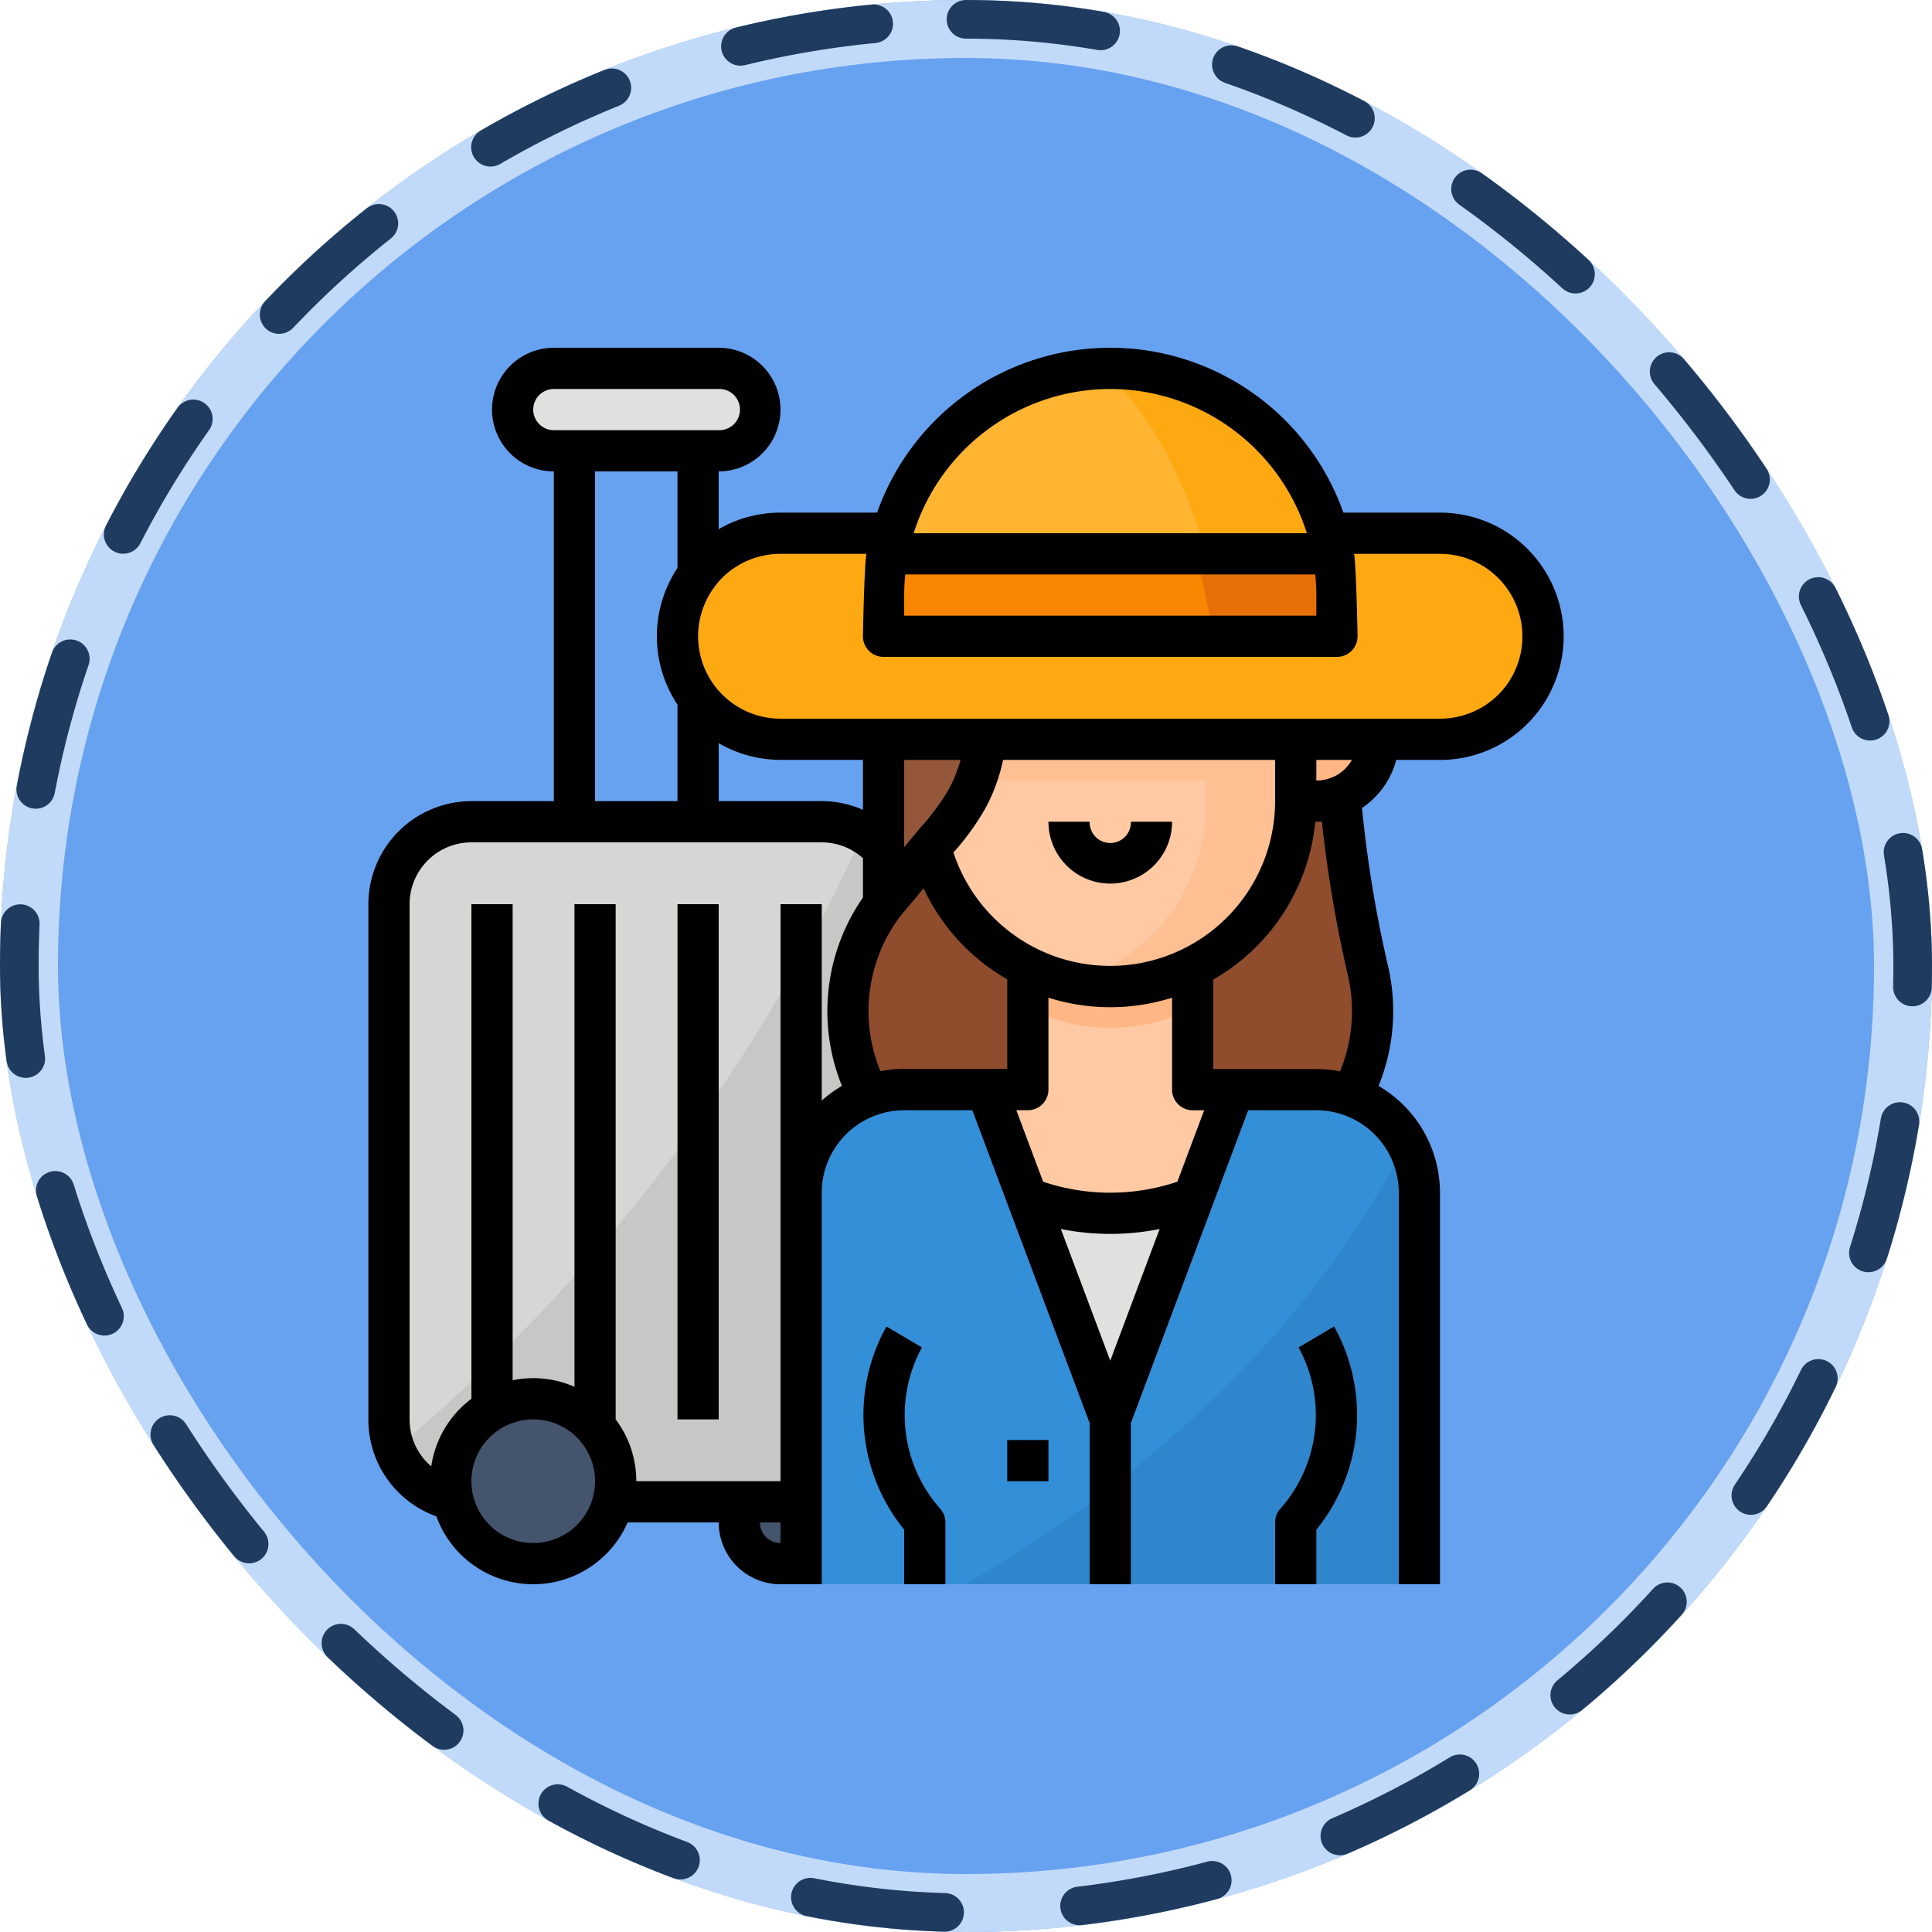 <svg xmlns="http://www.w3.org/2000/svg" xmlns:xlink="http://www.w3.org/1999/xlink" width="100" height="100" viewBox="0 0 100 100">
  <defs>
    <clipPath id="clip-path">
      <rect id="Rectángulo_403252" data-name="Rectángulo 403252" width="64" height="64" transform="translate(654 7010)" fill="#fff" stroke="#707070" stroke-width="1"/>
    </clipPath>
  </defs>
  <g id="Grupo_1101942" data-name="Grupo 1101942" transform="translate(-636 -6992)">
    <g id="Rectángulo_400898" data-name="Rectángulo 400898" transform="translate(636 6992)" fill="#4e93ee" stroke="#b8d4f8" stroke-width="3" opacity="0.859">
      <rect width="100" height="100" rx="50" stroke="none"/>
      <rect x="1.5" y="1.5" width="97" height="97" rx="48.5" fill="none"/>
    </g>
    <g id="Rectángulo_400907" data-name="Rectángulo 400907" transform="translate(636 6992)" fill="none" stroke="#1f3b5f" stroke-linecap="round" stroke-width="2" stroke-dasharray="7">
      <rect width="100" height="100" rx="50" stroke="none"/>
      <rect x="1" y="1" width="98" height="98" rx="49" fill="none"/>
    </g>
    <g id="Enmascarar_grupo_1098845" data-name="Enmascarar grupo 1098845" clip-path="url(#clip-path)">
      <g id="Filled_outline" data-name="Filled outline" transform="translate(651.867 7007.867)">
        <path id="Trazado_879516" data-name="Trazado 879516" d="M30.933,30.933V57.6a4.267,4.267,0,0,1-4.267,4.267H8.533A4.263,4.263,0,0,1,4.267,57.6V30.933a4.267,4.267,0,0,1,4.267-4.267H26.667a4.247,4.247,0,0,1,2.148.579A4.3,4.3,0,0,1,30.2,28.54a4.246,4.246,0,0,1,.733,2.393Z" fill="#d6d6d4"/>
        <path id="Trazado_879517" data-name="Trazado 879517" d="M30.933,30.933V57.6a4.267,4.267,0,0,1-4.267,4.267H8.533A4.276,4.276,0,0,1,4.56,59.157,89.288,89.288,0,0,0,28.815,27.245,4.3,4.3,0,0,1,30.2,28.54a4.246,4.246,0,0,1,.733,2.393Z" fill="#c7c7c5"/>
        <circle id="Elipse_11691" data-name="Elipse 11691" cx="4.267" cy="4.267" r="4.267" transform="translate(7.467 56.533)" fill="#44546c"/>
        <path id="Trazado_879518" data-name="Trazado 879518" d="M24.533,66.133A2.133,2.133,0,0,1,22.4,64V62.933h4.267V64A2.133,2.133,0,0,1,24.533,66.133Z" fill="#44546c"/>
        <rect id="Rectángulo_403564" data-name="Rectángulo 403564" width="12.8" height="4.267" rx="2.133" transform="translate(10.667 3.2)" fill="#e0e0de"/>
        <path id="Trazado_879519" data-name="Trazado 879519" d="M53.333,21.536V16H45.867V42.667h7.467l1.1-2.565a9.221,9.221,0,0,0,.521-5.659,58.864,58.864,0,0,1-1.62-12.907Z" fill="#8f4d2e"/>
        <path id="Trazado_879520" data-name="Trazado 879520" d="M29.867,30.933a9.225,9.225,0,0,0-1.1,9.169l1.1,2.565h7.467V28.8L35.2,24.533Z" fill="#8f4d2e"/>
        <path id="Trazado_879521" data-name="Trazado 879521" d="M52.267,40.533h-6.4V32H37.333v8.533h-6.4A5.333,5.333,0,0,0,25.6,45.867V66.133h32V45.867A5.333,5.333,0,0,0,52.267,40.533Z" fill="#fec9a3"/>
        <path id="Trazado_879522" data-name="Trazado 879522" d="M45.867,36.324V32H37.333v4.324a9.52,9.52,0,0,0,8.533,0Z" fill="#feb784"/>
        <path id="Trazado_879523" data-name="Trazado 879523" d="M51.2,18.133V25.6a9.6,9.6,0,0,1-19.2,0V18.133A8.533,8.533,0,0,1,40.533,9.6h2.133A8.527,8.527,0,0,1,51.2,18.133Z" fill="#fec9a3"/>
        <path id="Trazado_879524" data-name="Trazado 879524" d="M32,21.333H49.067v3.2H32Z" fill="#fec093"/>
        <path id="Trazado_879525" data-name="Trazado 879525" d="M51.2,18.133V25.6a9.607,9.607,0,0,1-11.639,9.383,9.6,9.6,0,0,0,7.012-9.247V15.069A9.558,9.558,0,0,0,45.1,9.952a8.535,8.535,0,0,1,6.1,8.181Z" fill="#fec093"/>
        <path id="Trazado_879526" data-name="Trazado 879526" d="M40.533,6.4A10.667,10.667,0,0,0,29.867,17.067V30.933l3.379-4.055a8.433,8.433,0,0,0,1.955-5.4,8.433,8.433,0,0,1,5.008-7.706L44.8,11.733l.362.9A12.547,12.547,0,0,0,51.2,19.2h2.133V17.067A10.667,10.667,0,0,0,42.667,6.4Z" fill="#95573a"/>
        <path id="Trazado_879527" data-name="Trazado 879527" d="M51.2,19.2h1.067a3.2,3.2,0,0,1,0,6.4H51.2Z" fill="#feb784"/>
        <path id="Trazado_879528" data-name="Trazado 879528" d="M57.6,66.133V45.867a5.333,5.333,0,0,0-5.333-5.333l-.717,1.075a11.959,11.959,0,0,1-19.9,0l-.717-1.075A5.333,5.333,0,0,0,25.6,45.867V66.133" fill="#e0e0de"/>
        <path id="Trazado_879529" data-name="Trazado 879529" d="M57.6,45.867V66.133h-32V45.867a5.333,5.333,0,0,1,5.333-5.333H35.2L41.6,57.6,48,40.533h4.267A5.33,5.33,0,0,1,57.6,45.867Z" fill="#348fd9"/>
        <path id="Trazado_879530" data-name="Trazado 879530" d="M57.6,45.867V66.133H34.107c8.6-5.041,17.5-12.415,22.8-22.889a5.307,5.307,0,0,1,.689,2.623Z" fill="#3086cd"/>
        <path id="Trazado_879531" data-name="Trazado 879531" d="M45.867,6.89a10.607,10.607,0,0,0-2.133-.436v5.754l1.067-.474.362.9a12.535,12.535,0,0,0,.579,1.229h.126Z" fill="#82462a"/>
        <rect id="Rectángulo_403565" data-name="Rectángulo 403565" width="44.8" height="10.667" rx="5.333" transform="translate(19.2 11.733)" fill="#ffa912"/>
        <path id="Trazado_879532" data-name="Trazado 879532" d="M53.333,14.933v2.133H29.867V14.933A11.719,11.719,0,0,1,41.232,3.207c.123-.005.245-.007.368-.007A11.72,11.72,0,0,1,53.333,14.933Z" fill="#ffb531"/>
        <path id="Trazado_879533" data-name="Trazado 879533" d="M53.333,14.933v2.133H47.751C46.1,10.057,44.164,5.977,41.232,3.207c.123-.005.245-.007.368-.007A11.733,11.733,0,0,1,53.333,14.933Z" fill="#ffa912"/>
        <path id="Trazado_879534" data-name="Trazado 879534" d="M53.333,14.933v2.133H29.867V14.933A11.849,11.849,0,0,1,30.06,12.8l23.08,0a11.844,11.844,0,0,1,.193,2.133Z" fill="#f98500"/>
        <path id="Trazado_879535" data-name="Trazado 879535" d="M53.333,14.933v2.133h-6.4c-.285-1.6-.576-3.013-.884-4.267H53.14a11.844,11.844,0,0,1,.193,2.133Z" fill="#e67007"/>
        <path id="Trazado_879536" data-name="Trazado 879536" d="M19.2,30.933h2.133V57.6H19.2Z"/>
        <path id="Trazado_879537" data-name="Trazado 879537" d="M41.6,29.867a3.2,3.2,0,0,0,3.2-3.2H42.667a1.067,1.067,0,1,1-2.133,0H38.4a3.2,3.2,0,0,0,3.2,3.2Z"/>
        <path id="Trazado_879538" data-name="Trazado 879538" d="M51.348,53.876a7.316,7.316,0,0,1-.965,8.372,1.067,1.067,0,0,0-.25.686v3.2h2.133V63.31a9.411,9.411,0,0,0,.919-10.519Z"/>
        <path id="Trazado_879539" data-name="Trazado 879539" d="M31.852,53.876l-1.837-1.085a9.411,9.411,0,0,0,.919,10.519v2.823h2.133v-3.2a1.067,1.067,0,0,0-.25-.686A7.316,7.316,0,0,1,31.852,53.876Z"/>
        <path id="Trazado_879540" data-name="Trazado 879540" d="M58.667,10.667h-5a12.8,12.8,0,0,0-24.136,0h-5a6.382,6.382,0,0,0-3.2.855V8.533a3.2,3.2,0,1,0,0-6.4H12.8a3.2,3.2,0,1,0,0,6.4V25.6H8.533A5.339,5.339,0,0,0,3.2,30.933V57.6a5.307,5.307,0,0,0,3.52,5.019,5.332,5.332,0,0,0,9.9.315h4.713a3.2,3.2,0,0,0,3.2,3.2h2.133V45.867A4.271,4.271,0,0,1,30.933,41.6h3.527l6.073,16.193v8.34h2.133v-8.34L48.739,41.6h3.527a4.271,4.271,0,0,1,4.267,4.267V66.133h2.133V45.867a6.4,6.4,0,0,0-3.179-5.527,10.29,10.29,0,0,0,.507-6.134,63.924,63.924,0,0,1-1.365-8.25,4.409,4.409,0,0,0,.653-.541A4.243,4.243,0,0,0,56.4,23.467h2.268a6.4,6.4,0,1,0,0-12.8ZM30.933,14.933a10.015,10.015,0,0,1,.058-1.067H52.209a10.015,10.015,0,0,1,.058,1.067V16H30.933ZM41.6,4.267a10.685,10.685,0,0,1,10.176,7.467H31.424A10.685,10.685,0,0,1,41.6,4.267ZM50.133,25.6a8.539,8.539,0,0,1-16.65,2.658,13.161,13.161,0,0,0,1.686-2.345,9.469,9.469,0,0,0,.884-2.446h14.08Zm-16.852-.68A11.7,11.7,0,0,1,31.8,26.941c-.109.129-.533.638-.871,1.044V23.467h2.922a7.422,7.422,0,0,1-.574,1.453ZM28.8,26.049a5.314,5.314,0,0,0-2.133-.449H21.333v-3a6.411,6.411,0,0,0,3.2.863H28.8ZM11.733,5.333A1.068,1.068,0,0,1,12.8,4.267h8.533a1.067,1.067,0,1,1,0,2.133H12.8a1.068,1.068,0,0,1-1.067-1.067Zm3.2,3.2H19.2v4.995a6.4,6.4,0,0,0,0,7.078V25.6H14.933ZM11.733,64a3.2,3.2,0,1,1,3.2-3.2,3.2,3.2,0,0,1-3.2,3.2Zm11.733-1.067h1.067V64a1.068,1.068,0,0,1-1.067-1.067Zm1.067-32V60.8H17.067A5.305,5.305,0,0,0,16,57.6h0V30.933H13.867v24.98a5.33,5.33,0,0,0-3.2-.339V30.933H8.533v25.6a5.336,5.336,0,0,0-2.078,3.5A3.189,3.189,0,0,1,5.333,57.6V30.933a3.2,3.2,0,0,1,3.2-3.2H26.667a3.194,3.194,0,0,1,2.133.821v2.034a10.31,10.31,0,0,0-1.089,9.751,6.363,6.363,0,0,0-1.044.761V30.933Zm5.174,8.653a8.169,8.169,0,0,1,1-8l.9-1.075.328-.4a10.626,10.626,0,0,0,4.333,4.714v4.632H30.933a6.378,6.378,0,0,0-1.226.12Zm9.336,8.16a13,13,0,0,0,5.112,0L41.6,54.562Zm6.03-2.448a10.894,10.894,0,0,1-6.948,0l-1.387-3.7h.594A1.067,1.067,0,0,0,38.4,40.533v-4.76a10.627,10.627,0,0,0,6.4,0v4.76A1.067,1.067,0,0,0,45.867,41.6h.594Zm7.193-5.832H46.933V34.834a10.587,10.587,0,0,0,5.28-8.168h.053c.1,0,.192,0,.287-.01a67,67,0,0,0,1.36,8.019,8.169,8.169,0,0,1-.421,4.911,6.4,6.4,0,0,0-1.225-.119Zm1.507-15.56a2.085,2.085,0,0,1-.61.433c-.031.01-.061.021-.091.034a2.034,2.034,0,0,1-.806.159V23.467h1.844A2.151,2.151,0,0,1,53.773,23.907Zm7.919-3.823a4.28,4.28,0,0,1-3.025,1.249H24.533a4.267,4.267,0,0,1-3.417-6.822l.009-.012a3.941,3.941,0,0,1,.382-.451A4.28,4.28,0,0,1,24.533,12.8h4.445c-.117.693-.179,4.267-.179,4.267a1.067,1.067,0,0,0,1.067,1.067H53.333A1.067,1.067,0,0,0,54.4,17.067s-.062-3.573-.179-4.267h4.445a4.273,4.273,0,0,1,3.026,7.284Z"/>
        <path id="Trazado_879541" data-name="Trazado 879541" d="M36.267,58.667H38.4V60.8H36.267Z"/>
      </g>
    </g>
  </g>
</svg>
